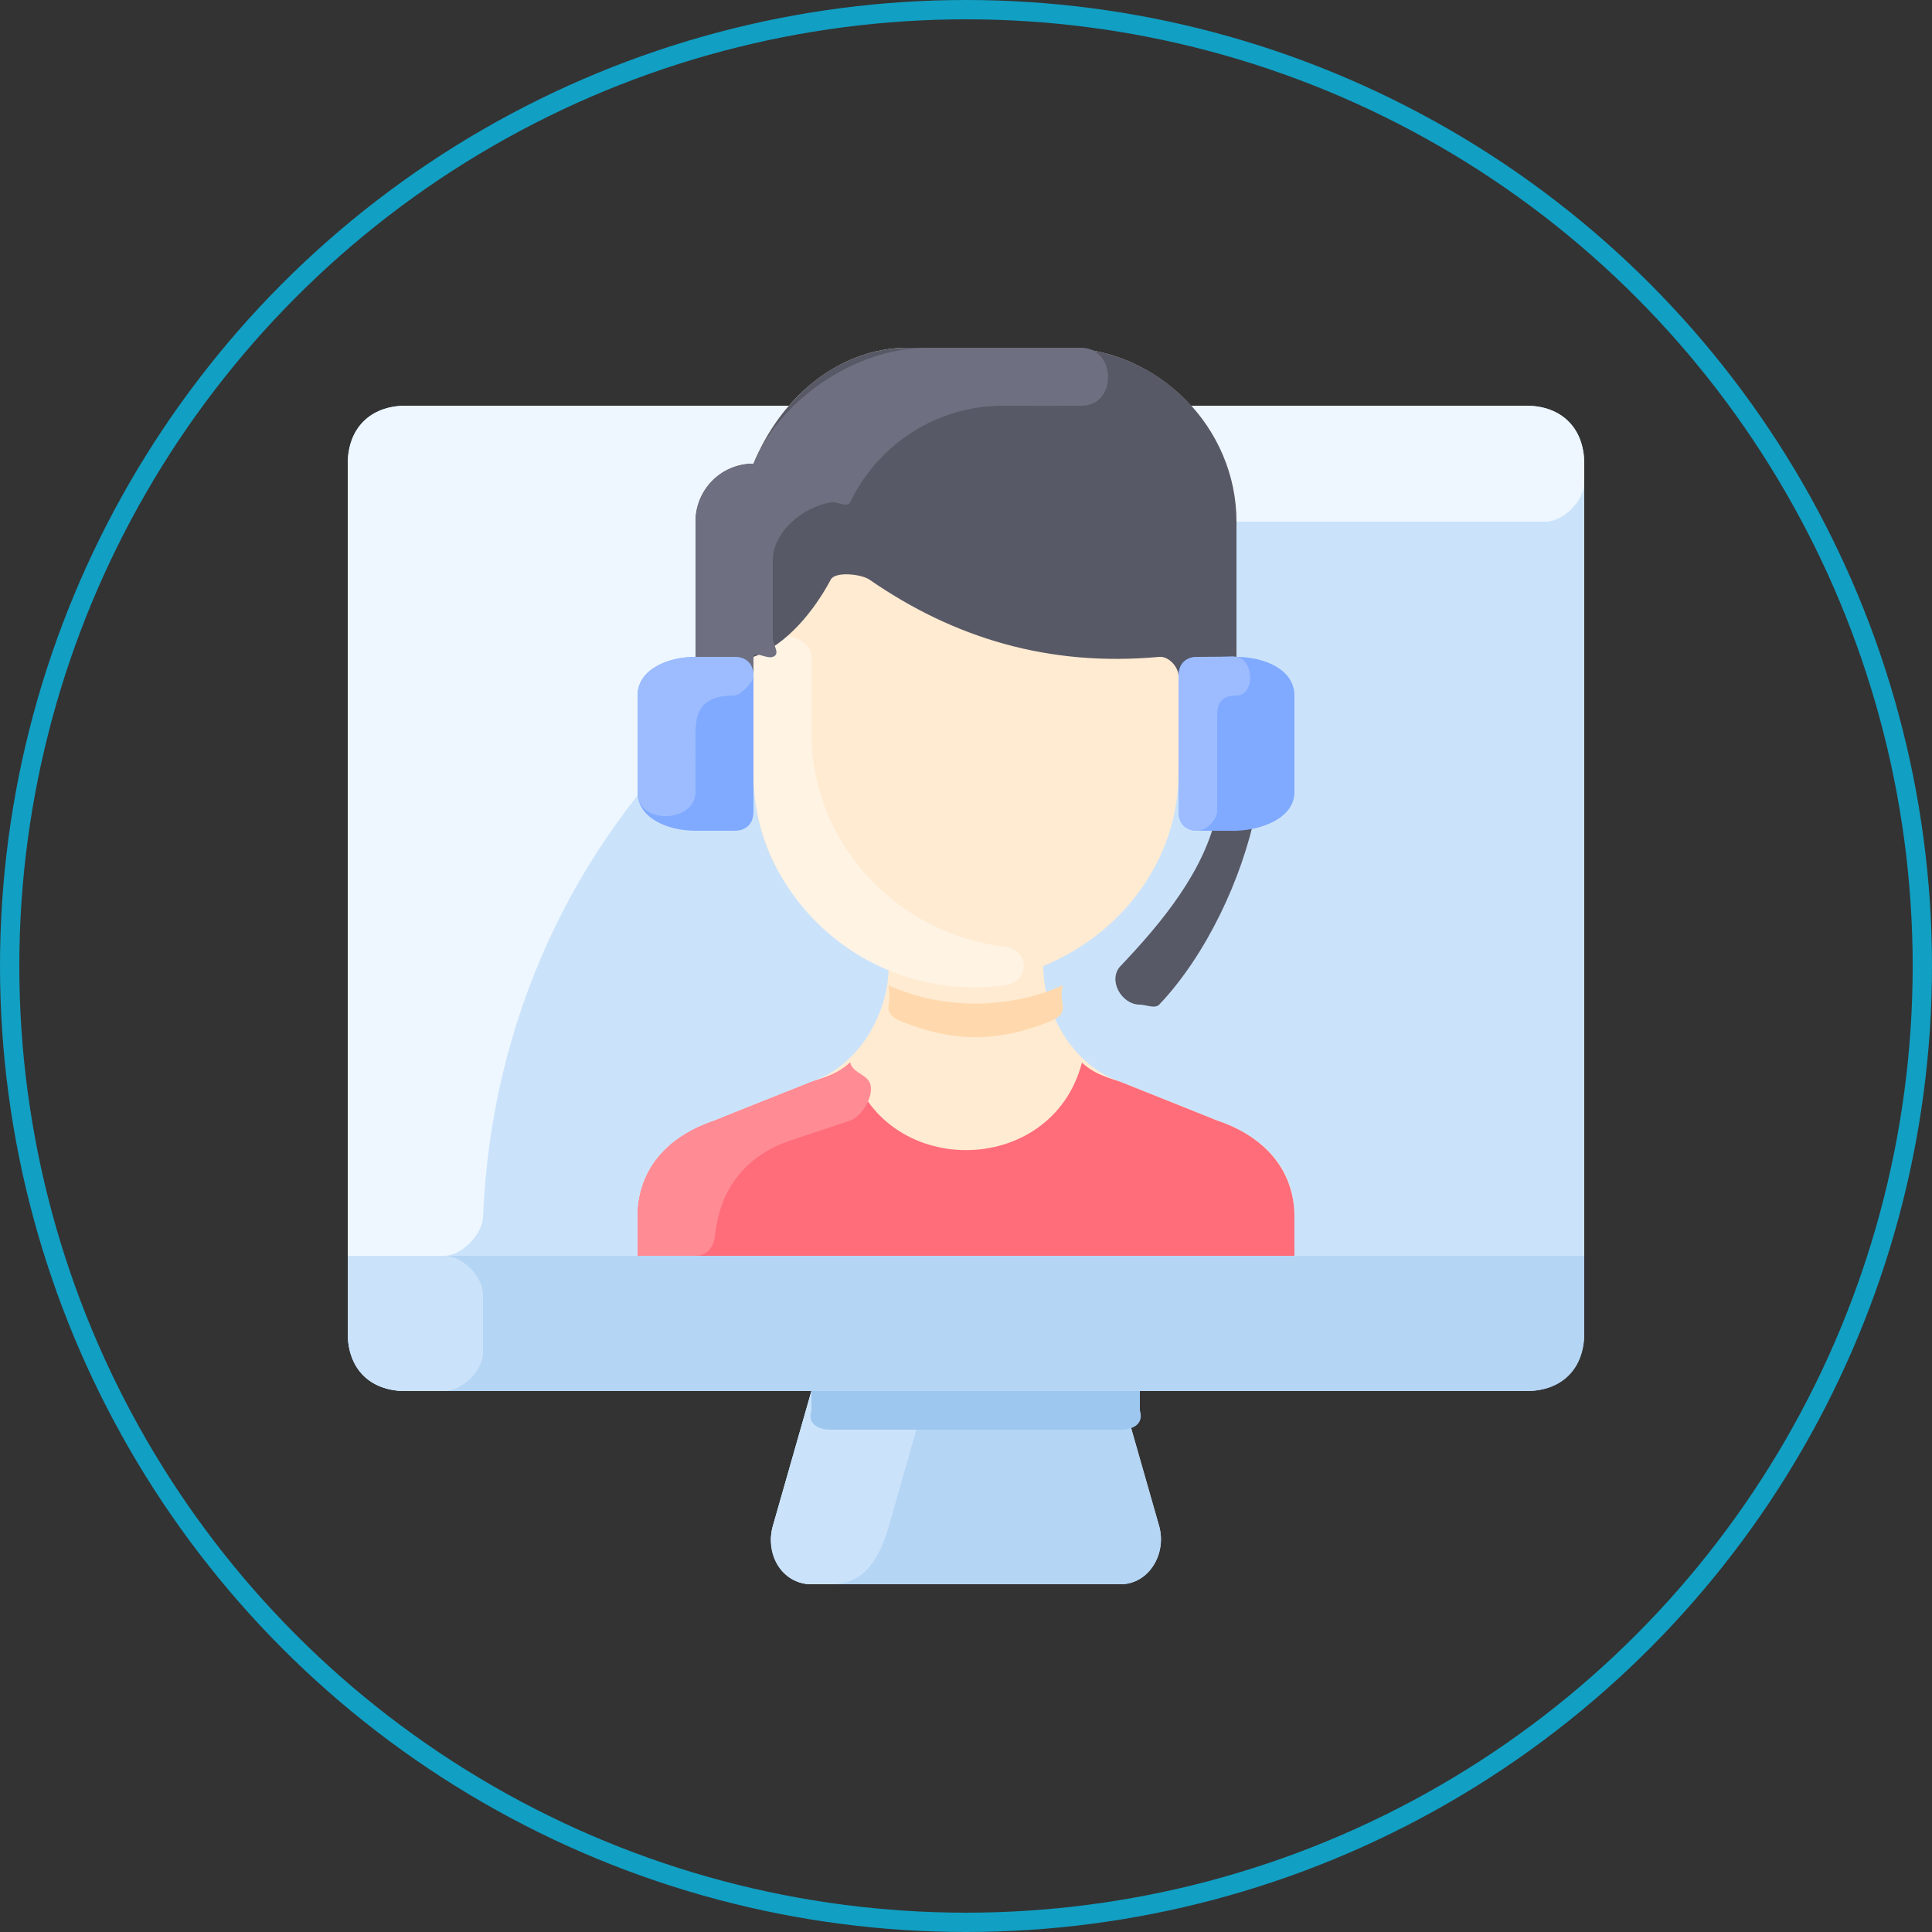 <svg width="100" height="100" viewBox="0 0 100 100" fill="none" xmlns="http://www.w3.org/2000/svg">
<rect x="0" y="0" width="100" height="100" fill="#333333" stroke="none"/>
<g clip-path="url(#clip0_110_705)">
<path d="M79 21H21C19.172 21 18 22.159 18 24V69C18 70.841 19.172 72 21 72H42L40 79C39.604 80.419 40.538 82 42 82H58C59.462 82 60.396 80.419 60 79L58 72H79C80.828 72 82 70.841 82 69V24C82 22.159 80.828 21 79 21Z" fill="#CBE3FA"/>
<path d="M79 21C80.828 21 82 22.172 82 24V25C82 25.914 80.914 27 80 27H63C42.281 27 25.837 42.486 25 63C24.964 63.89 23.891 65 23 65H18V24C18 22.172 19.172 21 21 21H79Z" fill="#EEF7FF"/>
<path d="M18 65V69C18 70.877 19.172 72 21 72H42L40 79C39.604 80.447 40.538 82 42 82H58C59.462 82 60.396 80.447 60 79L58 72H79C80.828 72 82 70.877 82 69V65H18Z" fill="#B5D5F5"/>
<path d="M43 82H42C40.467 82 39.585 80.459 40 79L42 72H48L46 79C45.427 81.013 44.536 82 43 82Z" fill="#CBE3FA"/>
<path d="M25 67V70C25 70.928 23.928 72 23 72H21C19.144 72 18 70.856 18 69V65H23C23.928 65 25 66.072 25 67Z" fill="#CBE3FA"/>
<path d="M58 74H43C42.252 74 41.797 73.638 42 73V72H59V73C59.203 73.638 58.748 74 58 74Z" fill="#9EC7F0"/>
<path d="M63 58C63.018 58 58.018 56.006 58 56C55.556 55.159 54 52.486 54 50C57.996 48.367 61 44.569 61 40C62.746 40 64 38.437 64 37V27C64.004 22.142 59.911 18.004 55 18H47C43.364 17.999 40.353 20.661 39 24C37.333 23.999 36 25.351 36 27V37C35.999 38.499 37.469 39.999 39 40C39 44.967 42.123 48.399 46 50C45.99 52.502 44.446 55.158 42 56C41.984 56.005 36.96 58 37 58C34.587 58.833 33 60.456 33 63V65H67V63C67 60.456 65.413 58.833 63 58Z" fill="#FFEBD2"/>
<path d="M52 49C53.319 49.157 53.316 50.826 52 51C44.985 51.926 39 46.529 39 40V34C39 33.658 39.66 33.118 40 33C39.745 33.122 40.269 32.906 40 33C40.757 32.639 42 33.199 42 34V38C42 43.485 46.277 48.319 52 49Z" fill="#FFF3E4"/>
<path d="M54 53C51.689 53.88 49.487 53.948 47 53C46.456 52.793 45.887 52.623 46 52C46.078 51.567 45.998 51.452 46 51C48.75 52.261 52.23 52.256 55 51C55.01 51.118 54.868 51.284 55 52C55.114 52.622 54.543 52.793 54 53Z" fill="#FFD9AD"/>
<path d="M64 27V37C64 38.433 62.77 40 61 40V35C61 34.518 60.486 33.955 60 34C54.261 34.53 49.347 33.007 45 30C44.589 29.716 43.234 29.562 43 30C42.127 31.639 40.713 33.376 39 34C38.671 34.12 39 33.654 39 34V40C37.453 39.999 35.999 38.499 36 37V27C36 25.351 37.316 23.999 39 24C40.367 20.661 43.328 17.999 47 18H55C59.96 18.004 64.004 22.142 64 27Z" fill="#585966"/>
<path d="M56 18C57.803 18.059 57.804 20.989 56 21C54.978 21.006 53.474 21.012 52 21C48.522 20.973 45.481 22.951 44 26C43.857 26.294 43.325 25.945 43 26C41.565 26.241 40 27.525 40 29V33C40 33.41 40.422 33.844 40 34C39.671 34.119 39 33.654 39 34V40C37.455 39.999 35.999 38.499 36 37V27C36 25.351 37.318 23.999 39 24C40.365 20.661 44.331 17.999 48 18C48 18 55.902 17.997 56 18Z" fill="#6E6F80"/>
<path d="M67 63V65H33V63C33 60.525 34.587 58.811 37 58C36.966 58 41.98 56.007 42 56C42.829 55.722 43.393 55.56 44 55C45.578 61.036 54.421 61.043 56 55C56.607 55.559 57.171 55.722 58 56C58.014 56.005 63.014 58 63 58C65.413 58.811 67 60.525 67 63Z" fill="#FF6D7A"/>
<path d="M45 56C45.322 56.58 44.654 57.786 44 58C43.985 58.005 41.015 59 41 59C37.769 60.062 37.147 62.576 37 64C36.944 64.547 36.579 65 36 65H33V63C33 60.524 34.533 58.811 37 58C36.966 58 41.98 56.007 42 56C42.848 55.722 43.379 55.56 44 55C44.137 55.514 44.764 55.574 45 56Z" fill="#FF8C95"/>
<path d="M59 52C58.037 52 57.323 50.712 58 50C60.139 47.751 62.382 45.048 63 42C63.122 41.396 63.403 40.876 64 41C64.597 41.124 65.122 41.396 65 42C64.298 45.463 62.428 49.446 60 52C59.784 52.228 59.289 52 59 52Z" fill="#585966"/>
<path d="M67 36V41C67 42.306 65.4 42.946 64 43C63.898 43.004 64.381 43 62 43C61.337 43 61 42.612 61 42V35C61 34.389 61.337 34 62 34H64C65.455 34 67 34.657 67 36Z" fill="#80AAFF"/>
<path d="M64 36C63.186 36 63 36.45 63 37V42C63 42.413 62.438 43 62 43C61.352 43 61 42.61 61 42V35C61 34.39 61.352 34 62 34C64.152 34 63.665 33.941 64 34C64.933 34.165 64.95 36 64 36Z" fill="#9CBCFF"/>
<path d="M39 35V42C39 42.612 38.663 43 38 43H36C34.545 43 33 42.343 33 41V36C33 34.657 34.545 34 36 34H38C38.663 34 39 34.388 39 35Z" fill="#80AAFF"/>
<path d="M39 35C39 35.301 38.331 36 38 36C36.389 36 35.988 36.74 36 38C36 38.008 36.007 39.767 36 41C35.991 42.58 33 42.738 33 41V36C33 34.68 34.545 34 36 34H38C38.663 34 39 34.399 39 35Z" fill="#9CBCFF"/>
</g>
<circle cx="50" cy="50" r="49.5" stroke="#119FC3"/>
<defs>
<clipPath id="clip0_110_705">
<rect width="64" height="64.001" fill="white" transform="translate(18 17.999)"/>
</clipPath>
</defs>
</svg>
